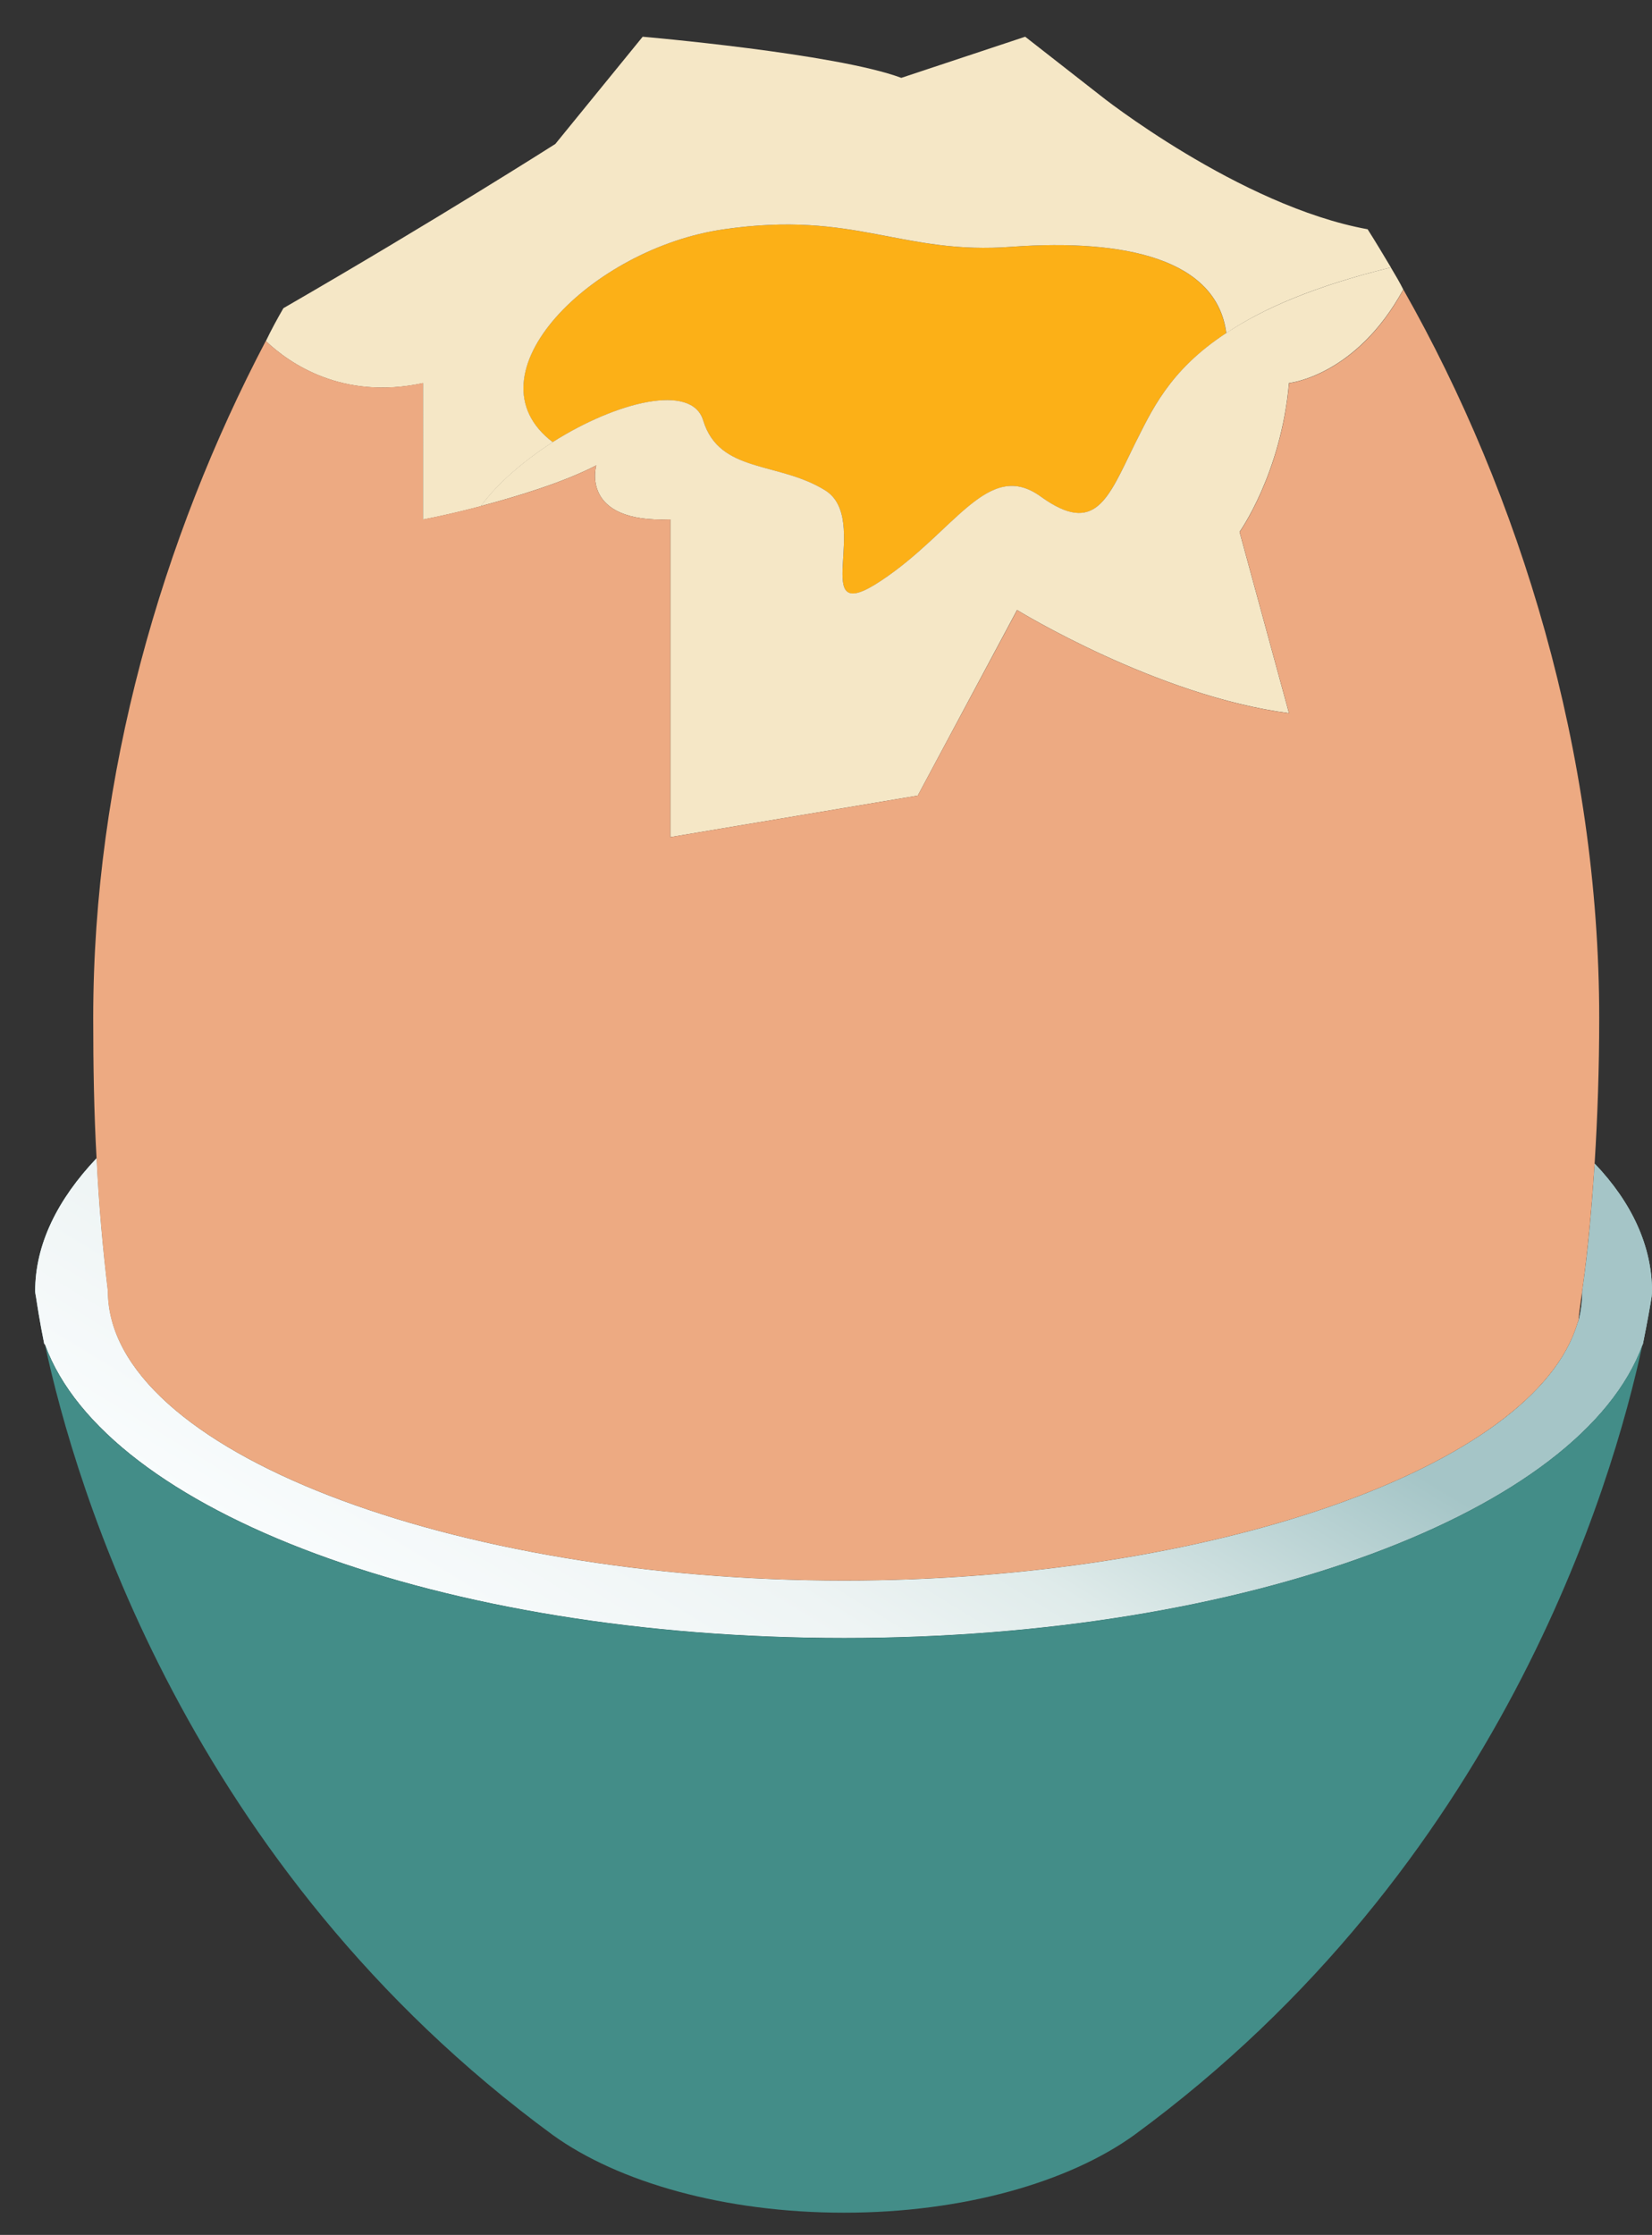 <?xml version="1.0" encoding="utf-8"?>
<!-- Generator: Adobe Illustrator 25.4.1, SVG Export Plug-In . SVG Version: 6.00 Build 0)  -->
<svg version="1.1" id="Layer_1" xmlns="http://www.w3.org/2000/svg" xmlns:xlink="http://www.w3.org/1999/xlink" x="0px" y="0px"
	 viewBox="0 0 168.7 228.21" style="enable-background:new 0 0 168.7 228.21;" xml:space="preserve">
<rect x="0" y="0" width="168.7" height="228.21" fill="#333333" stroke="none"/>
<style type="text/css">
	.st0{display:none;}
	.st1{display:inline;}
	.st2{fill:#ED8222;}
	.st3{fill:#D27428;}
	.st4{fill:#C96728;}
	.st5{fill:#F89A37;}
	.st6{fill:#F4C524;}
	.st7{fill:#EDA321;}
	.st8{fill:#E8B121;}
	.st9{fill:#EB8B23;}
	.st10{fill:#A1D9D8;}
	.st11{fill:url(#SVGID_1_);}
	.st12{fill:#438D88;}
	.st13{fill:#FCB017;}
	.st14{fill:#F5E7C6;}
	.st15{fill:#EDAA82;}
</style>
<g class="st0">
	<g class="st1">
		<path class="st2" d="M78.44,108.54l1.95,27.26c-8.87,6.75-17.32,13.2-24.86,18.77l-0.1,0.21c-17.6-6.83-22.48-8.28-22.48-8.28
			c-6.16-3.36,2.55-9.98,21.53-21.1C58.72,122.89,67.38,116.73,78.44,108.54z"/>
		<path class="st3" d="M83.64,216.98c61.37,25.43,110.2,41.02,122.92,38.26v14.69c-13.67,1.61-59.21-13.08-116.02-36.6
			c-63.71-26.41-77.78-30.48-77.78-30.48c-1.02-0.55-1.66-1.19-1.98-1.87h0.07C3.61,192.31,0.74,185.3,0,183.27
			c0.43,0.63,1.06,1.19,1.97,1.7C1.97,184.96,16.79,189.21,83.64,216.98z"/>
		<path class="st4" d="M209.11,254.05c10.93-11.08,69.12-57.32,124.09-101.44c43.31-34.69,71.95-53.41,77.1-62.59
			c-1.66,5.73-5.69,19.23-8.83,22.89c-5.69,9-32.73,26.75-73.12,59.14c-52.35,42-107.78,86.03-118.25,96.6
			c-0.68,0.72-1.85,1.15-3.54,1.27v-14.69C207.73,255.02,208.58,254.6,209.11,254.05z"/>
		<path class="st5" d="M333.2,152.61c-54.97,44.11-113.16,90.35-124.09,101.44c-0.53,0.55-1.38,0.97-2.55,1.19v-9.93
			c1.17-0.21,2.02-0.63,2.55-1.19c10.93-11.13,69.12-57.32,124.09-101.44c47.13-37.83,76.89-56.64,77.85-64.84v9.55
			c0,0-0.27,0.93-0.7,2.46c0,0.04,0,0.09-0.04,0.17C405.15,99.2,376.51,117.92,333.2,152.61z"/>
		<path class="st6" d="M206.57,255.23c-12.72,2.76-61.55-12.82-122.92-38.26c-66.85-27.77-81.67-32.01-81.67-32.01
			c-0.91-0.51-1.55-1.06-1.97-1.7c-0.04-0.09-0.04-0.21-0.1-0.26c-0.04-0.26-0.11-0.38-0.11-0.38v-9.85
			c0.28,0.9,1.02,1.62,2.19,2.25c0,0,14.82,4.25,81.67,32.01c61.37,25.43,110.2,41.02,122.92,38.26V255.23z"/>
		<path class="st7" d="M210.49,78.65c15.1,4.97,30.93,10.23,46.92,15.5c-9.4,7.51-18.74,14.99-27.96,22.29l-15.77-5.35L210.49,78.65
			z"/>
		<path class="st7" d="M206.99,151.21c15.1,5.01,30.34,10.06,45.27,14.9c-9.56,7.69-18.22,14.73-25.46,20.72l-16.3-5.56v-0.09
			L206.99,151.21z"/>
		<path class="st7" d="M272.44,99.11c15.16,4.97,30.36,9.98,44.97,14.78c-2.27,1.78-4.63,3.65-7,5.56
			c-7.03,5.65-14.14,11.33-21.17,16.94l-16.58-5.52h-0.21V99.11z"/>
		<path class="st7" d="M374.05,62.39c5.8,3.27-4.18,11.25-25.28,27.3c0,0-5.94-1.78-13.97-4.29V49.14
			C355.41,55.63,371.18,60.77,374.05,62.39z"/>
		<path class="st7" d="M271.76,65.19V29.48c15.46,4.84,32.35,10.07,47.83,14.86c-10.43,8.41-21.36,17.2-32.59,26.16
			c-5.24-1.66-10.4-3.23-15.39-4.76l-0.23-0.3L271.76,65.19z"/>
		<path class="st7" d="M218.62,12.28c5.05,2,19.6,6.75,37.94,12.49c-8.7,7-17.79,14.27-27.11,21.74c-8.7-4.93-15.35-6.63-20.61-6.46
			v-29.8V10.2C211.66,10.2,214.91,10.8,218.62,12.28z"/>
		<path class="st7" d="M145.66,57.08c14.29,4.76,31.29,10.44,49.85,16.56c-7.75,6.16-15.46,12.31-23.06,18.38l-25.3-7.56
			L145.66,57.08z"/>
		<path class="st7" d="M130.03,125.78c-8.7,6.92-16.94,13.46-24.5,19.4L80.4,135.8l-1.95-27.26
			C92.2,113.13,109.95,119.07,130.03,125.78z"/>
		<path class="st8" d="M188.39,131.13l25.28-20.04l15.77,5.35c-8.6,6.84-17.04,13.55-25.11,19.96
			C198.97,134.65,193.64,132.91,188.39,131.13z"/>
		<path class="st8" d="M147.21,159.45l19.55,6.75c-11,8.75-20.47,16.22-27.74,21.95v0.04c-6.33-2.37-12.97-4.92-19.87-7.64l28-21.1
			H147.21z"/>
		<path class="st8" d="M183.77,202.67l26.73-21.48v0.09l16.3,5.56c-10.04,8.28-17.32,14.52-20.34,17.53
			c-2.19,2.17-10.25,1.44-22.69-1.66V202.67z"/>
		<path class="st8" d="M272.44,131.47v-0.6h0.21l16.58,5.52c-8.43,6.75-16.79,13.46-24.69,19.83h-0.07
			c-5.31-1.74-10.74-3.57-16.2-5.35L272.44,131.47z"/>
		<path class="st8" d="M348.76,89.69c-5.52,4.2-11.8,9-18.77,14.35c-4.92-1.66-9.98-3.31-15.03-4.93l19.83-13.71
			C342.82,87.9,348.76,89.69,348.76,89.69z"/>
		<path class="st8" d="M287.01,70.49c-5.69,4.59-11.42,9.17-17.22,13.76c-5.2-1.7-10.47-3.44-15.63-5.13l17.22-13.67l0.23,0.3
			C276.6,67.27,281.76,68.84,287.01,70.49z"/>
		<path class="st8" d="M208.84,40.05c5.27-0.17,11.91,1.53,20.61,6.46c-7.11,5.73-14.33,11.5-21.61,17.32
			c-8.3-2.76-16.37-5.48-24.03-8.03c1.13-0.97,6.71-6.11,7.35-6.71C195.51,45.15,200.45,40.31,208.84,40.05z"/>
		<path class="st8" d="M147.14,84.46l25.3,7.56c-10.32,8.2-20.36,16.22-30.04,23.9c-8.7-2.93-17.05-5.69-24.86-8.28
			C127.91,99.58,138.06,91.64,147.14,84.46z"/>
		<path class="st8" d="M105.53,145.18c-9.51,7.51-17.9,14.18-24.82,19.66c-10.47-4.2-18.74-7.51-25.28-10.06l0.1-0.21
			c7.54-5.56,15.99-12.02,24.86-18.77L105.53,145.18z"/>
		<path class="st2" d="M208.84,10.25v29.8c-8.39,0.26-13.33,5.1-17.68,9.04c-0.64,0.6-6.22,5.73-7.35,6.71
			c-9.08-3.06-17.68-5.9-25.67-8.57c17.81-14.01,31.95-25.35,36.2-28.96c0,0,4.25-8.07,14.5-8.07V10.25z"/>
		<path class="st2" d="M145.66,57.08l1.49,27.39c-9.09,7.17-19.23,15.12-29.6,23.18c-9.51-3.18-18.34-6.16-26.16-8.75
			C108.19,86.16,127.91,70.92,145.66,57.08z"/>
		<path class="st2" d="M147.14,131.47v27.98l-28,21.1c-5.73-2.3-11.7-4.67-17.79-7.22c-2.25-0.93-4.42-1.87-6.54-2.72
			c13.27-10.57,30.76-24.37,50.27-39.83C145.76,131,146.46,131.26,147.14,131.47z"/>
		<path class="st2" d="M210.49,78.65l3.18,32.44l-25.28,20.04c-10.53-3.44-20.89-6.88-30.93-10.23
			C174.4,107.43,192.53,93.04,210.49,78.65z"/>
		<path class="st2" d="M271.76,29.48v35.71l-0.38,0.26l-17.22,13.67c-10.61-3.53-21.08-6.97-31.29-10.32
			C239.83,55.21,256.52,41.79,271.76,29.48z"/>
		<path class="st2" d="M334.79,49.14V85.4l-19.83,13.71c-9.89-3.27-19.97-6.54-30.12-9.89c17.32-13.84,34.27-27.47,49.89-40.08
			C334.79,49.14,334.79,49.14,334.79,49.14z"/>
		<path class="st2" d="M272.44,130.87v0.6l-24.16,19.4c-9.57-3.1-19.25-6.28-28.91-9.47c16.94-13.46,35.01-27.86,53.07-42.29V130.87
			z"/>
		<path class="st2" d="M183.77,202.67v0.04c-8.24-2.12-18.39-5.27-30.02-9.3c13.44-10.62,32.08-25.39,53.24-42.2l3.5,29.97
			L183.77,202.67z"/>
		<path class="st9" d="M15.13,150.53c0,0,13.72,3.99,75.58,29.6c55.11,22.84,99.31,37.15,112.6,35.58v0.04l3.25,29.55
			c-12.72,2.76-61.55-12.82-122.92-38.26c-66.85-27.77-81.67-32.01-81.67-32.01c-1.17-0.63-1.91-1.36-2.19-2.25v-0.08
			c-0.15-6.8,11.91-24.12,13.4-26.24C12.59,148.15,13.23,149.47,15.13,150.53z"/>
		<path class="st2" d="M411.05,77.29v0.55c-0.96,8.19-30.72,27-77.85,64.84c-54.97,44.11-113.16,90.31-124.09,101.44
			c-0.53,0.55-1.38,0.97-2.55,1.19l-3.25-29.55v-0.04c1.66-0.13,2.76-0.55,3.46-1.23c10.19-10.27,63.96-53.11,114.83-93.84
			c47.09-37.79,75.4-55.03,71.74-61.61C397.38,62.81,408.38,73.26,411.05,77.29z"/>
		<path class="st6" d="M393.35,59.03c-0.89-0.85-1.49-1.4-1.49-1.4c-9.51-5.35-152.41-47.6-171.64-55.37
			c-19.23-7.69-26.83,6.67-26.83,6.67C178.82,21.37,59.95,114.95,38.96,127.22c-14.84,8.66-23.97,14.86-25.67,19.07
			c0,0.04-0.07,0.08-0.11,0.17c-0.6,1.7,0.04,3.01,1.95,4.07c0,0,13.72,3.99,75.58,29.6c55.11,22.84,99.31,37.15,112.6,35.58
			c1.66-0.13,2.76-0.55,3.46-1.23c10.19-10.27,63.96-53.11,114.83-93.84C368.7,82.85,397.01,65.61,393.35,59.03z M319.59,44.34
			c-10.43,8.41-21.36,17.2-32.59,26.16c-5.69,4.59-11.42,9.17-17.22,13.76c-5.2-1.7-10.47-3.44-15.63-5.13
			c-10.61-3.53-21.08-6.97-31.29-10.32c16.96-13.59,33.65-27,48.89-39.32C287.22,34.32,304.11,39.54,319.59,44.34z M257.41,94.15
			c-9.4,7.51-18.74,14.99-27.96,22.29c-8.6,6.84-17.04,13.55-25.11,19.96c-5.37-1.74-10.7-3.48-15.94-5.27
			c-10.53-3.44-20.89-6.88-30.93-10.23c16.94-13.46,35.07-27.85,53.03-42.25C225.59,83.62,241.42,88.88,257.41,94.15z M194.34,18.27
			c0,0,4.25-8.07,14.5-8.07c2.83,0,6.07,0.6,9.79,2.08c5.05,2,19.6,6.75,37.94,12.49c-8.7,7-17.79,14.27-27.11,21.74
			c-7.11,5.73-14.33,11.5-21.61,17.32c-8.3-2.76-16.37-5.48-24.03-8.03c-9.08-3.06-17.68-5.9-25.67-8.57
			C175.95,33.22,190.09,21.88,194.34,18.27z M145.66,57.08c14.29,4.76,31.29,10.44,49.85,16.56c-7.75,6.16-15.46,12.31-23.06,18.38
			c-10.32,8.2-20.36,16.22-30.04,23.9c-8.7-2.93-17.05-5.69-24.86-8.28c-9.51-3.18-18.34-6.16-26.16-8.75
			C108.19,86.16,127.91,70.92,145.66,57.08z M80.71,164.84c-10.47-4.2-18.74-7.51-25.28-10.06c-17.6-6.83-22.48-8.28-22.48-8.28
			c-6.16-3.36,2.55-9.98,21.53-21.1c4.25-2.5,12.91-8.66,23.97-16.86c13.76,4.59,31.5,10.53,51.59,17.24
			c-8.7,6.92-16.94,13.46-24.5,19.4C96.02,152.7,87.64,159.36,80.71,164.84z M139.01,188.19c-6.33-2.37-12.97-4.92-19.87-7.64
			c-5.73-2.3-11.7-4.67-17.79-7.22c-2.25-0.93-4.42-1.87-6.54-2.72c13.27-10.57,30.76-24.37,50.27-39.83
			c0.68,0.21,1.38,0.47,2.06,0.68c14.24,4.71,29.34,9.72,44.75,14.82c-8.98,7.13-17.39,13.76-25.1,19.91h-0.04
			c-11,8.75-20.47,16.22-27.74,21.95V188.19z M226.8,186.83c-10.04,8.28-17.32,14.52-20.34,17.53c-2.19,2.17-10.25,1.44-22.69-1.66
			c-8.24-2.12-18.39-5.27-30.02-9.3c13.44-10.62,32.08-25.39,53.24-42.2c15.1,5.01,30.34,10.06,45.27,14.9
			C242.7,173.8,234.04,180.85,226.8,186.83z M310.4,119.45c-7.03,5.65-14.14,11.33-21.17,16.94c-8.43,6.75-16.79,13.46-24.69,19.83
			h-0.07c-5.31-1.74-10.74-3.57-16.2-5.35c-9.57-3.1-19.25-6.28-28.91-9.47c16.94-13.46,35.01-27.86,53.07-42.29
			c15.16,4.97,30.36,9.98,44.97,14.78C315.13,115.67,312.78,117.54,310.4,119.45z M348.76,89.69c-5.52,4.2-11.8,9-18.77,14.35
			c-4.92-1.66-9.98-3.31-15.03-4.93c-9.89-3.27-19.97-6.54-30.12-9.89c17.32-13.84,34.27-27.47,49.89-40.08l0.06-0.04v0.04
			c20.61,6.5,36.39,11.63,39.25,13.25C379.84,65.66,369.86,73.64,348.76,89.69z"/>
		<path class="st7" d="M147.14,131.47c14.24,4.71,29.34,9.72,44.75,14.82c-8.98,7.13-17.39,13.76-25.1,19.91h-0.04l-19.55-6.75
			h-0.06V131.47z"/>
	</g>
</g>
<g>
	<g>
		<g>
			<path class="st10" d="M168.7,131.85c0,0,0,0.17-0.04,0.55c-0.13,0.85-0.42,2.51-0.89,4.84c-0.04,0.04-0.04,0.04-0.04,0.08
				c-6.2,16.98-40.33,29.93-81.52,29.93c-41.27,0-75.4-12.95-81.6-29.93c0-0.04,0-0.04-0.09-0.08c-0.47-2.33-0.72-3.99-0.85-4.84
				c-0.08-0.38-0.08-0.55-0.08-0.55c0-4.8,2.29-9.38,6.28-13.59c0.21,4.71,0.63,9.26,1.15,13.59c0,16.27,35.2,29.55,75.19,29.55
				c37.28,0,70.57-11.55,74.9-26.32c0-0.04,0.09-0.17,0.09-0.21c0.25-0.98,0.38-2,0.38-3.02c0.6-4.16,0.98-8.53,1.27-13.03
				C166.66,122.81,168.7,127.27,168.7,131.85z"/>
			<linearGradient id="SVGID_1_" gradientUnits="userSpaceOnUse" x1="96.132" y1="115.515" x2="30.388" y2="223.096">
				<stop  offset="0.035" style="stop-color:#A5C5C7"/>
				<stop  offset="0.267" style="stop-color:#DFEBEA"/>
				<stop  offset="0.379" style="stop-color:#EEF4F4"/>
				<stop  offset="0.575" style="stop-color:#F9FCFD"/>
				<stop  offset="0.773" style="stop-color:#FFFFFF"/>
				<stop  offset="1" style="stop-color:#FFFFFF"/>
			</linearGradient>
			<path class="st11" d="M168.7,131.85c0,0,0,0.17-0.04,0.55c-0.13,0.85-0.42,2.51-0.89,4.84c-0.04,0.04-0.04,0.04-0.04,0.08
				c-6.2,16.98-40.33,29.93-81.52,29.93c-41.27,0-75.4-12.95-81.6-29.93c0-0.04,0-0.04-0.09-0.08c-0.47-2.33-0.72-3.99-0.85-4.84
				c-0.08-0.38-0.08-0.55-0.08-0.55c0-4.8,2.29-9.38,6.28-13.59c0.21,4.71,0.63,9.26,1.15,13.59c0,16.27,35.2,29.55,75.19,29.55
				c37.28,0,70.57-11.55,74.9-26.32c0-0.04,0.09-0.17,0.09-0.21c0.25-0.98,0.38-2,0.38-3.02c0.6-4.16,0.98-8.53,1.27-13.03
				C166.66,122.81,168.7,127.27,168.7,131.85z"/>
			<path class="st12" d="M167.72,137.33c-3.06,14.27-14.48,53.24-51.88,80.67c-6.71,4.84-17.53,7.94-29.64,7.94
				c-12.18,0-23.05-3.1-29.76-7.94c-37.37-27.43-48.79-66.41-51.84-80.67c6.2,16.98,40.33,29.93,81.6,29.93
				C127.39,167.26,161.53,154.31,167.72,137.33z"/>
			<path class="st13" d="M125.22,34.02c-5.9,3.87-7.69,8.07-9.38,11.42c-2.72,5.52-3.99,9.26-9.51,5.31
				c-5.43-3.99-8.79,3.57-16.39,8.58c-7.6,5.05-0.85-6.29-5.69-9.26c-4.8-2.97-10.78-1.7-12.44-7.13
				c-1.15-3.82-8.79-1.95-15.37,2.21c-9.04-6.83,3.99-19.83,17.49-21.74c13.46-1.95,18.09,2.67,29.47,1.78
				C114.82,24.39,124.24,26.42,125.22,34.02z"/>
			<path class="st14" d="M142.03,27.31c0.43,0.72,0.89,1.49,1.27,2.25c-4.84,8.87-11.67,9.55-11.67,9.55
				c-0.81,9.26-5.05,15.2-5.05,15.2l5.05,18.51c-13.46-1.74-27.77-10.53-27.77-10.53L93.72,81.24l-25.27,4.24V53.04
				c-9.3,0.38-7.56-5.52-7.56-5.52c-3.35,1.74-8.11,3.18-11.8,4.16c1.78-2.42,4.46-4.67,7.35-6.54c6.58-4.16,14.22-6.03,15.37-2.21
				c1.66,5.43,7.64,4.16,12.44,7.13c4.84,2.97-1.91,14.31,5.69,9.26c7.6-5.01,10.95-12.57,16.39-8.58c5.52,3.95,6.8,0.21,9.51-5.31
				c1.7-3.35,3.48-7.56,9.38-11.42C128.96,31.52,134.22,29.23,142.03,27.31z"/>
			<path class="st14" d="M139.66,23.41c0.81,1.27,1.57,2.55,2.38,3.9c-7.81,1.91-13.08,4.2-16.81,6.71
				c-0.98-7.6-10.4-9.63-21.82-8.83c-11.38,0.89-16.01-3.73-29.47-1.78c-13.5,1.91-26.53,14.9-17.49,21.74
				c-2.89,1.87-5.57,4.12-7.35,6.54c-3.35,0.89-5.9,1.36-5.9,1.36V39.12c-8.24,1.78-13.67-2.03-16.05-4.29
				c0.55-1.15,1.15-2.25,1.79-3.36c15.58-9,27.77-16.77,27.77-16.77l8.92-10.95c0,0,19.7,1.7,26.41,4.2l12.65-4.2l7.6,5.94
				C112.27,9.7,126.58,21.03,139.66,23.41z"/>
			<path class="st15" d="M162.84,118.81c-0.3,4.5-0.68,8.87-1.27,13.03c-0.13,1.02-0.3,2.04-0.38,3.02c0,0.04-0.09,0.17-0.09,0.21
				c-4.33,14.77-37.62,26.32-74.9,26.32c-40,0-75.19-13.29-75.19-29.55c-0.51-4.33-0.93-8.87-1.15-13.59
				c-0.26-4.63-0.34-9.38-0.34-14.31c0-24.8,7.05-49,17.62-69.12c2.38,2.25,7.81,6.07,16.05,4.29v13.93c0,0,2.55-0.47,5.9-1.36
				c3.7-0.98,8.45-2.42,11.8-4.16c0,0-1.74,5.9,7.56,5.52v32.44l25.27-4.24l10.15-18.94c0,0,14.31,8.79,27.77,10.53l-5.05-18.51
				c0,0,4.24-5.94,5.05-15.2c0,0,6.84-0.68,11.67-9.55c11.93,21.02,20,47.34,20,74.39C163.31,109.05,163.14,114.06,162.84,118.81z"
				/>
		</g>
	</g>
</g>
</svg>
